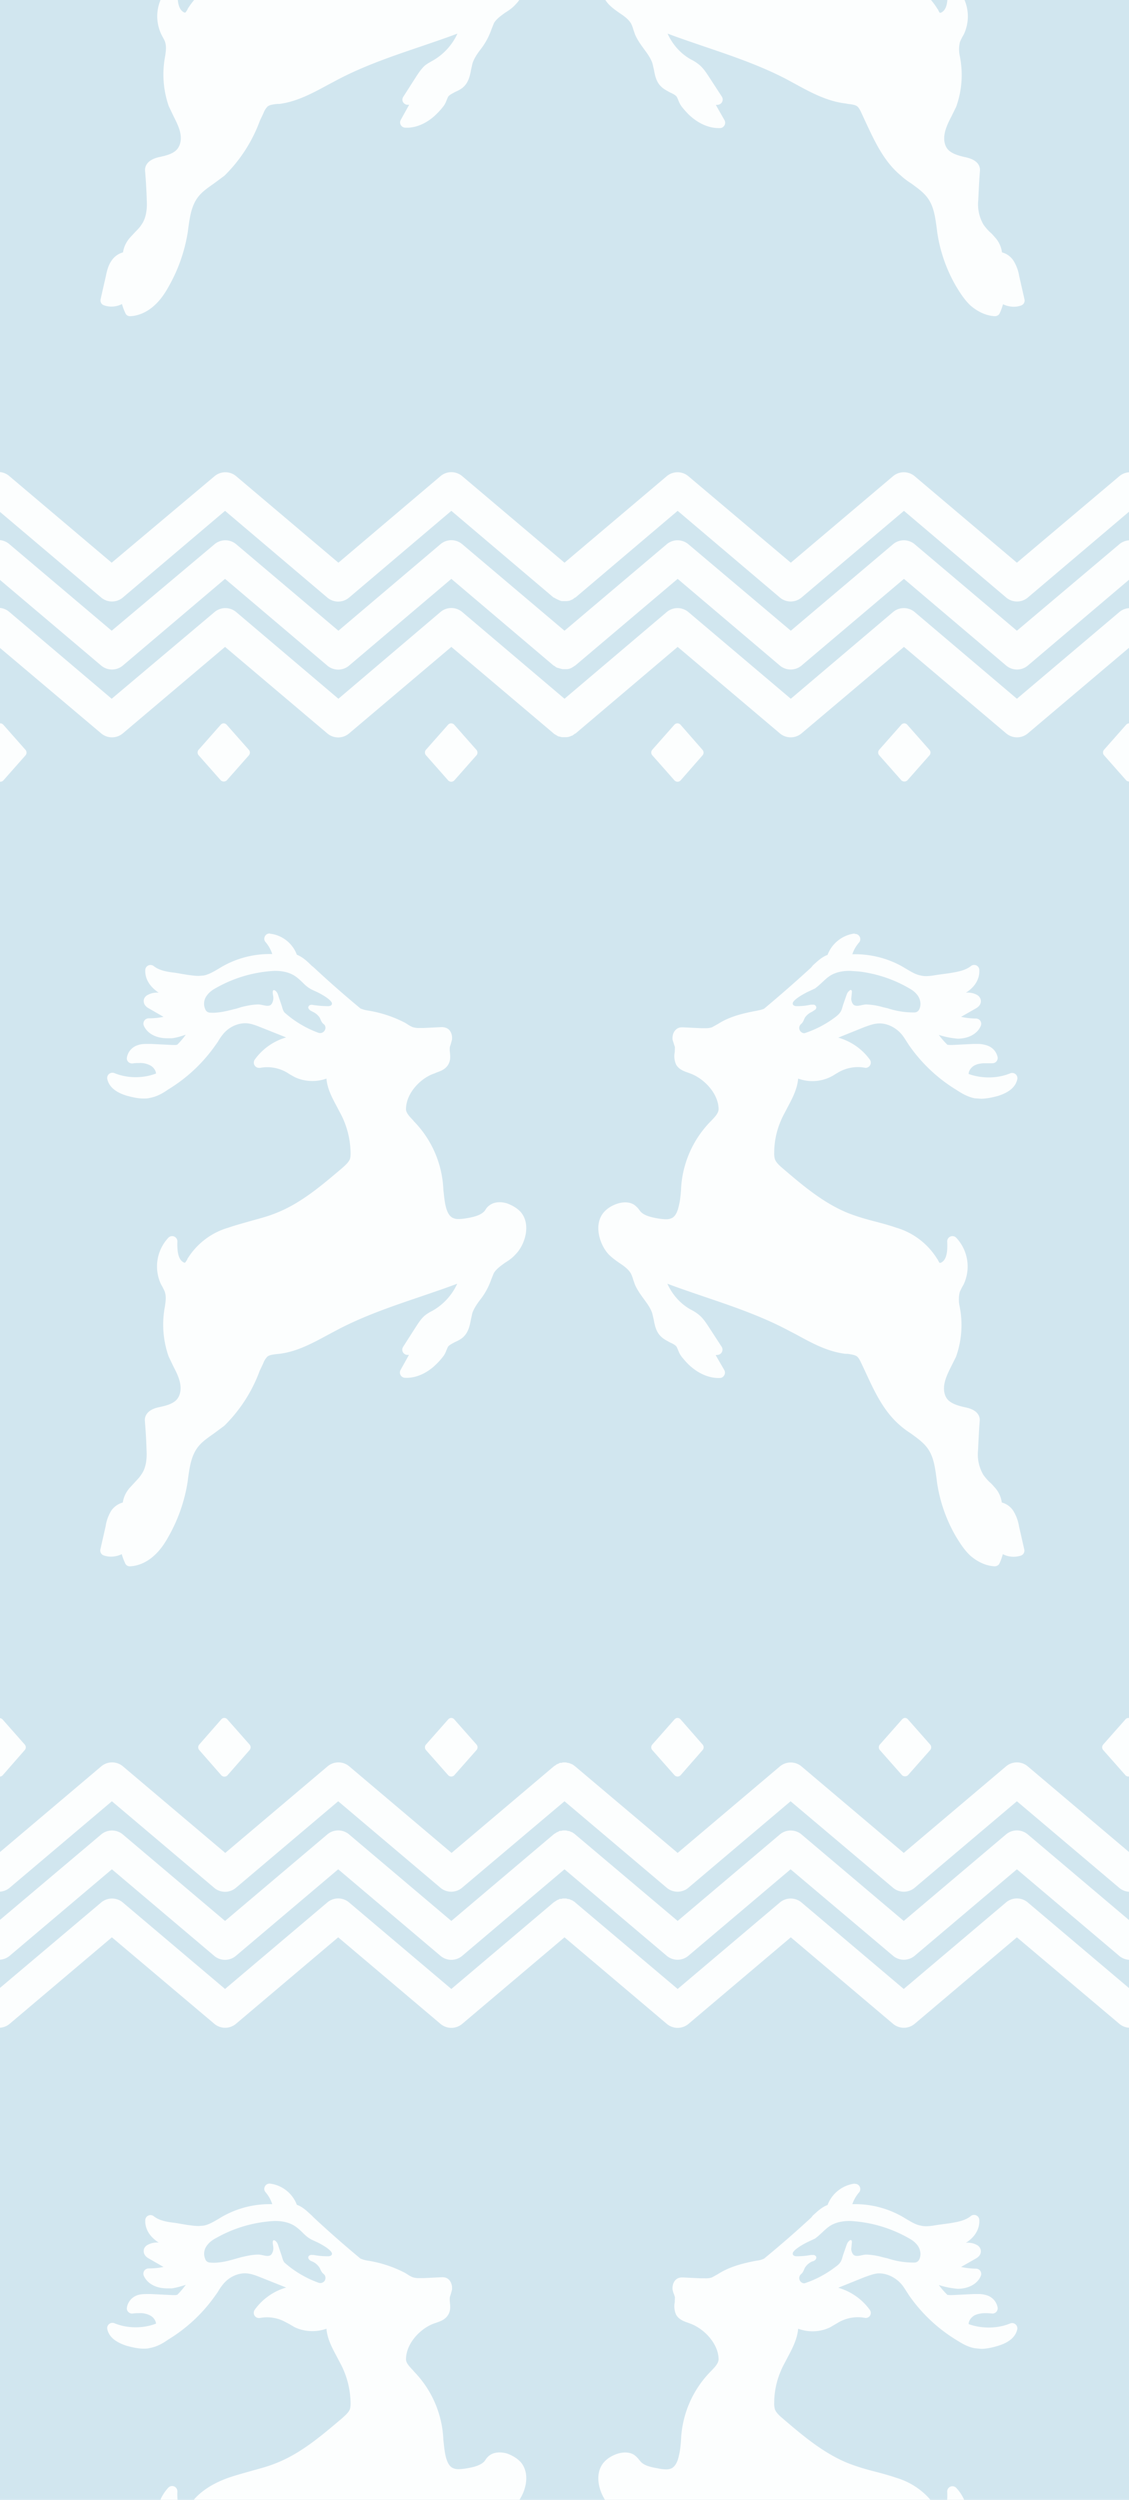<svg xmlns="http://www.w3.org/2000/svg" width="53.78" height="119.06"><rect width="100%" height="100%" fill="#d1e6ef"/><path fill="#fff" fill-opacity=".94" d="M12.87-15.07a.25.25 0 0 0-.24.13c-.05.1-.04.2.03.28.14.16.25.36.32.57a4.55 4.55 0 0 0-2.56.7c-.24.14-.46.27-.7.32l-.25.02c-.17 0-.36-.03-.53-.05l-.59-.1c-.35-.04-.75-.1-1.02-.32a.25.25 0 0 0-.26-.03.25.25 0 0 0-.14.2c-.02.44.21.82.64 1.1a.9.9 0 0 0-.51.1.36.36 0 0 0-.19.2c-.02.06-.06.27.2.43l.73.42a3.5 3.5 0 0 1-.71.07.25.25 0 0 0-.23.35c.17.38.59.62 1.11.62.08 0 .16 0 .23-.02.24-.03.45-.1.66-.17a4 4 0 0 1-.4.47.3.3 0 0 1-.14.02h-.09l-1.02-.05h-.2c-.11 0-.28 0-.44.06a.75.75 0 0 0-.52.62c0 .14.11.25.25.25h.02c.13-.02.23-.02.32-.02a1 1 0 0 1 .5.1c.16.08.3.25.3.4-.63.24-1.37.23-1.98-.02a.25.25 0 0 0-.34.28c.08.37.4.64.94.8.2.06.48.13.78.13.11 0 .21 0 .31-.03.34-.06.63-.23.87-.4a7.5 7.5 0 0 0 2.26-2.12l.1-.14c.07-.12.14-.23.22-.33.3-.4.78-.6 1.2-.56.2.02.41.1.61.18l1.23.49a2.8 2.8 0 0 0-1.49 1.05.25.25 0 0 0 .24.4 1.82 1.82 0 0 1 1.23.2c.06.02.11.06.17.1l.24.13c.46.23 1.04.26 1.53.08.04.5.29.95.52 1.38.1.2.22.4.3.6.21.49.32 1.03.33 1.55 0 .1 0 .2-.03.3-.06.15-.2.28-.38.44-.98.83-1.98 1.69-3.18 2.15-.37.15-.77.26-1.16.36-.35.1-.72.2-1.07.32A3.4 3.4 0 0 0 8.93.44v.02C8.9.5 8.84.6 8.82.6s-.04 0-.07-.02c-.22-.12-.31-.43-.29-1 0-.1-.06-.2-.15-.23a.25.25 0 0 0-.28.06 2 2 0 0 0-.27 2.37c.04.08.09.16.11.24.06.2.03.42 0 .64a4.6 4.6 0 0 0 .17 2.4l.22.46c.1.2.21.42.28.63.12.37.09.7-.08.93-.18.24-.54.33-.87.4-.64.14-.69.5-.68.64.04.5.07.98.08 1.4.03.5-.05.9-.25 1.18-.08.13-.19.24-.3.35l-.25.27c-.2.23-.3.48-.33.7a.96.96 0 0 0-.55.4c-.16.23-.22.5-.27.74l-.25 1.1c-.02.12.04.24.16.28.27.1.6.08.86-.06.04.15.1.3.16.43.04.1.13.15.22.15h.02c.4-.02.8-.2 1.13-.5.26-.23.48-.52.71-.94a7.7 7.7 0 0 0 .9-2.6l.02-.16c.07-.5.14-1 .41-1.4.2-.3.5-.5.81-.72l.5-.37a7.1 7.1 0 0 0 1.69-2.62l.17-.36a.9.9 0 0 1 .2-.32c.1-.08.28-.1.46-.12h.1c.85-.11 1.61-.53 2.35-.93l.49-.26c1.23-.64 2.58-1.1 3.88-1.54.58-.2 1.18-.4 1.76-.62a2.83 2.83 0 0 1-1.2 1.3c-.12.07-.24.13-.36.23-.16.15-.28.33-.38.48l-.64 1a.25.25 0 0 0-.02.24c.04.07.11.13.2.14h.1l-.4.72a.25.25 0 0 0 .2.37c.47.03.97-.17 1.4-.55.14-.13.28-.27.41-.44.1-.12.14-.23.18-.33l.06-.14c.06-.1.2-.16.34-.24.14-.06.3-.14.42-.26.23-.23.29-.53.34-.8l.07-.31c.08-.24.23-.46.4-.68a3.3 3.3 0 0 0 .5-.93l.12-.3c.12-.2.32-.34.54-.5.18-.11.35-.23.5-.4.44-.44.76-1.42.24-2.01a1.46 1.46 0 0 0-.63-.4c-.34-.12-.66-.08-.87.1a.6.6 0 0 0-.17.18l-.05.07c-.18.2-.5.28-.84.34-.13.02-.27.05-.4.05a.6.6 0 0 1-.28-.07c-.16-.08-.27-.28-.34-.6-.05-.23-.07-.47-.1-.73a4.94 4.94 0 0 0-1.4-3.26l-.03-.04c-.17-.18-.35-.36-.35-.54 0-.77.71-1.5 1.37-1.71l.06-.03c.2-.07.45-.15.59-.4.11-.2.09-.4.07-.58a1 1 0 0 1 0-.25l.04-.12.06-.22c.03-.22-.06-.5-.3-.57a.5.5 0 0 0-.16-.03h-.05l-.84.04H20a1 1 0 0 1-.33-.04 1.4 1.4 0 0 1-.27-.15l-.1-.06a5.8 5.8 0 0 0-1.76-.58 1.4 1.4 0 0 1-.36-.1 1.5 1.5 0 0 1-.26-.2 50 50 0 0 1-1.98-1.76l-.08-.08c-.2-.2-.42-.4-.7-.51a1.6 1.6 0 0 0-1.29-1.02zm27.85 0a1.6 1.6 0 0 0-1.29 1.02c-.28.1-.5.32-.7.5l-.08.1a66 66 0 0 1-2.24 1.96c-.1.05-.22.07-.36.1-.53.1-1.2.25-1.76.58l-.1.06c-.1.06-.18.12-.27.15a1 1 0 0 1-.33.04h-.2l-.83-.04h-.05c-.04 0-.1 0-.16.03-.24.08-.33.34-.3.57l.07.22.04.12-.01.25a.96.96 0 0 0 .07.59c.14.24.4.32.6.4h.05c.66.24 1.36.96 1.37 1.72 0 .19-.18.37-.35.55l-.04.04a4.94 4.94 0 0 0-1.4 3.26c-.02.25-.04.5-.1.73q-.09.48-.33.6a.6.6 0 0 1-.28.06c-.13 0-.27-.02-.4-.04-.34-.06-.66-.13-.83-.34l-.06-.08a1 1 0 0 0-.17-.18c-.2-.18-.53-.21-.87-.1-.26.1-.47.23-.63.4-.52.6-.2 1.57.23 2.02.16.16.33.28.5.4.23.15.43.3.55.5.04.08.08.18.11.29l.08.23c.11.26.27.48.43.7.17.23.32.44.4.68l.07.3c.05.28.11.58.34.8.13.13.28.2.42.28.15.07.28.13.34.23l.06.14c.04.1.08.2.18.33.14.17.27.32.41.44.43.38.93.58 1.4.56.1 0 .17-.06.21-.13a.25.25 0 0 0 0-.25L34.1 5l.1-.01a.25.25 0 0 0 .2-.14.25.25 0 0 0-.01-.24l-.65-1c-.1-.15-.22-.33-.38-.48a2 2 0 0 0-.45-.3c-.5-.28-.88-.72-1.11-1.23.58.22 1.18.42 1.76.62 1.3.44 2.65.9 3.88 1.54l.5.27c.73.4 1.49.8 2.35.9l.1.02c.18.02.35.04.45.12.08.07.14.19.2.32l.17.37c.44.94.88 1.92 1.7 2.6.16.15.33.27.5.38.3.22.6.43.8.72.28.4.34.9.41 1.4l.02.17a7.2 7.2 0 0 0 .9 2.6c.24.4.45.7.7.93.35.3.75.48 1.15.5.1 0 .2-.06.23-.14.07-.14.12-.3.16-.43.26.13.59.16.86.06a.25.25 0 0 0 .16-.3l-.25-1.1a2 2 0 0 0-.27-.73.94.94 0 0 0-.55-.4 1.3 1.3 0 0 0-.32-.7c-.09-.1-.17-.2-.26-.27a2.5 2.5 0 0 1-.3-.35 1.92 1.92 0 0 1-.25-1.17c.02-.43.04-.9.08-1.4.01-.15-.03-.5-.68-.64-.32-.07-.69-.17-.87-.4-.17-.22-.2-.56-.08-.93.07-.22.17-.42.28-.63l.22-.45a4.5 4.5 0 0 0 .17-2.41 1.5 1.5 0 0 1 0-.64c.02-.08.07-.16.11-.25l.08-.14a2 2 0 0 0-.35-2.23.25.25 0 0 0-.28-.05.24.24 0 0 0-.15.24c.03.56-.06.87-.28.99a.2.2 0 0 1-.07.02c-.03 0-.08-.11-.1-.16l-.02-.02a3.43 3.43 0 0 0-1.96-1.5c-.35-.12-.72-.22-1.07-.31-.39-.1-.79-.22-1.16-.36-1.2-.46-2.2-1.32-3.17-2.15-.19-.16-.33-.3-.38-.45a1 1 0 0 1-.03-.3c0-.52.11-1.05.32-1.53.08-.2.2-.4.3-.6.24-.45.48-.9.52-1.4a1.96 1.96 0 0 0 1.77-.21l.17-.1a1.86 1.86 0 0 1 1.27-.2.25.25 0 0 0 .2-.4 2.8 2.8 0 0 0-1.5-1.04l1.24-.5c.2-.07.4-.15.61-.17.42-.05.9.17 1.2.56l.23.33.09.14c.51.79 1.28 1.5 2.26 2.13.24.16.53.33.87.4l.3.02c.3 0 .6-.08.8-.13.54-.17.85-.43.93-.8a.25.25 0 0 0-.34-.28c-.6.25-1.35.26-1.98.03 0-.16.14-.34.29-.41.13-.07.3-.1.51-.1.1 0 .2 0 .32.02h.02a.25.25 0 0 0 .24-.32.75.75 0 0 0-.51-.55 1.4 1.4 0 0 0-.44-.07h-.2l-1.02.06h-.1c-.05 0-.1 0-.12-.02a4 4 0 0 1-.41-.47 4 4 0 0 0 .9.19c.51 0 .94-.24 1.1-.62a.25.25 0 0 0-.23-.35 3.5 3.5 0 0 1-.71-.08l.72-.41c.27-.16.23-.37.21-.43a.36.36 0 0 0-.18-.21.9.9 0 0 0-.52-.1c.43-.27.66-.65.64-1.08a.25.25 0 0 0-.4-.18c-.27.22-.67.28-1.02.33l-.59.09c-.17.02-.36.05-.53.05-.1 0-.18 0-.25-.02-.24-.05-.46-.18-.7-.32a4.54 4.54 0 0 0-2.56-.7c.07-.2.18-.4.33-.57a.25.25 0 0 0-.22-.4zM13.1-13.3c.37 0 .67.07.92.23.16.1.3.22.42.34.1.1.21.2.33.27.09.06.2.1.3.15.1.04.61.3.73.5.04.06.03.12-.03.16-.05.03-.11.03-.17.03a5 5 0 0 1-.64-.05c-.05-.01-.1-.02-.14-.01-.05 0-.1.04-.12.09s.01.1.06.15c.04.04.1.06.15.09a.8.8 0 0 1 .33.29c.05.1.08.2.18.29.1.07.12.2.06.3a.25.25 0 0 1-.3.12 5 5 0 0 1-1.62-.97c-.08-.1-.1-.23-.14-.35l-.14-.41c-.03-.11-.06-.2-.16-.27-.02-.02-.05-.04-.07-.03-.04 0-.05.06-.05.1 0 .1.04.2.03.3 0 .12-.06.3-.18.34-.15.04-.37-.06-.53-.06-.29 0-.58.07-.8.13l-.22.06c-.41.1-.84.23-1.29.2a.25.25 0 0 1-.19-.1.64.64 0 0 1 .04-.71c.12-.17.28-.28.43-.36a6.3 6.3 0 0 1 2.8-.82zm27.4 0 .43.03c.83.1 1.65.37 2.37.79.15.08.31.19.43.36.15.22.17.5.04.7a.25.25 0 0 1-.2.12 3.9 3.9 0 0 1-1.28-.21l-.22-.06a3.2 3.2 0 0 0-.8-.13c-.16 0-.38.1-.53.06-.12-.04-.18-.22-.18-.33l.03-.32c0-.03 0-.08-.04-.1-.03 0-.06 0-.08.04-.1.08-.12.16-.16.27l-.14.4c-.04.13-.06.25-.14.36-.07.1-.16.17-.24.23a5 5 0 0 1-1.46.76.25.25 0 0 1-.15-.44c.1-.08.12-.2.17-.3a.8.8 0 0 1 .34-.28l.15-.1c.04-.03.07-.1.05-.14a.16.16 0 0 0-.11-.1h-.15c-.21.05-.43.07-.64.07-.06 0-.12 0-.16-.03-.07-.04-.07-.1-.04-.16.12-.2.63-.46.72-.5l.32-.15c.1-.07.21-.16.32-.27.13-.12.26-.25.42-.34.25-.15.55-.23.92-.23zM12.86 44.46a.25.25 0 0 0-.24.13c-.05.1-.04.2.03.28.14.16.25.36.32.57a4.55 4.55 0 0 0-2.56.7c-.24.14-.46.27-.7.32l-.25.02c-.17 0-.36-.03-.53-.05l-.59-.1c-.35-.04-.75-.1-1.02-.32a.25.25 0 0 0-.4.18c-.02.43.21.8.64 1.09a.9.9 0 0 0-.51.1.36.36 0 0 0-.19.2c-.02.06-.06.27.2.43l.73.42a3.5 3.5 0 0 1-.71.07.25.25 0 0 0-.21.12.25.25 0 0 0-.02.23c.17.38.59.6 1.11.6h.23c.24-.03.45-.1.66-.17a4 4 0 0 1-.4.47.3.3 0 0 1-.14.02h-.09l-1.02-.05H7c-.11 0-.28 0-.44.06a.75.75 0 0 0-.52.62c0 .14.11.25.25.25h.02c.13-.02.23-.02.32-.02a1 1 0 0 1 .5.1c.16.07.3.25.3.4-.63.24-1.37.23-1.98-.02a.25.25 0 0 0-.34.28c.08.37.4.64.94.8.2.05.48.13.78.13.11 0 .21 0 .31-.03.34-.06.63-.23.87-.4a7.5 7.5 0 0 0 2.26-2.12l.1-.14c.07-.12.14-.23.22-.33.3-.4.78-.6 1.2-.56.2.02.41.1.61.18l1.23.49a2.8 2.8 0 0 0-1.49 1.05.25.25 0 0 0 .2.4h.05a1.85 1.85 0 0 1 1.4.3l.23.13c.46.23 1.04.26 1.53.08.04.5.29.95.52 1.38.1.2.22.4.3.6.21.49.32 1.02.33 1.55 0 .1 0 .2-.03.3-.06.15-.2.28-.38.44-.98.83-1.98 1.69-3.18 2.15-.37.15-.77.25-1.16.36-.35.1-.72.2-1.07.32a3.4 3.4 0 0 0-1.96 1.5v.02c-.03.04-.09.14-.11.15-.02 0-.04 0-.07-.02-.22-.12-.31-.43-.29-1a.25.25 0 0 0-.43-.17 2 2 0 0 0-.35 2.22l.08.14c.04.09.09.17.11.25.06.2.03.42 0 .64a4.6 4.6 0 0 0 .17 2.4l.22.46c.1.2.21.4.28.63.12.37.09.7-.08.93-.18.24-.54.33-.87.4-.64.13-.69.5-.68.64.04.5.07.97.08 1.4.03.5-.05.9-.25 1.17-.08.13-.19.24-.3.36l-.25.27c-.2.23-.3.48-.33.7a1 1 0 0 0-.55.39 2 2 0 0 0-.27.75l-.25 1.1c-.02.12.04.24.16.28.27.1.6.07.86-.06.04.15.1.3.16.43.04.1.13.15.22.15h.02c.4-.02.8-.2 1.13-.5.26-.23.48-.52.71-.94a7.7 7.7 0 0 0 .9-2.6l.02-.16c.07-.5.14-1 .41-1.4.2-.3.5-.5.81-.72l.5-.37a7.1 7.1 0 0 0 1.69-2.62l.17-.36a.9.9 0 0 1 .2-.32c.1-.08.28-.1.46-.12l.1-.01c.85-.1 1.61-.52 2.35-.92l.49-.26c1.23-.64 2.58-1.1 3.88-1.54.58-.2 1.18-.4 1.76-.62a2.83 2.83 0 0 1-1.2 1.3 1.8 1.8 0 0 0-.36.23c-.16.14-.28.33-.38.48l-.64 1a.25.25 0 0 0 .18.38h.1l-.4.72a.25.25 0 0 0 .2.37c.47.03.97-.17 1.4-.55.14-.13.28-.27.41-.44.1-.12.14-.23.18-.33l.06-.14c.06-.1.2-.16.34-.24.14-.06.3-.14.42-.26.23-.23.29-.54.34-.8l.07-.32c.08-.23.23-.45.4-.67a3.3 3.3 0 0 0 .5-.93l.12-.3c.12-.2.32-.34.54-.5.18-.11.35-.23.5-.4.44-.44.76-1.42.24-2.02-.16-.17-.37-.3-.63-.4-.34-.11-.66-.07-.87.1a.6.6 0 0 0-.17.19l-.05.07c-.18.2-.5.28-.84.34-.13.02-.27.04-.4.04a.6.6 0 0 1-.28-.06c-.16-.08-.27-.28-.34-.6-.05-.23-.07-.48-.1-.73a4.94 4.94 0 0 0-1.4-3.26l-.03-.04c-.17-.18-.35-.36-.35-.54 0-.77.71-1.5 1.37-1.71l.06-.03c.2-.07.45-.15.59-.4.11-.2.09-.4.07-.58a1 1 0 0 1 0-.25l.04-.12.06-.22c.03-.22-.06-.5-.3-.57a.5.5 0 0 0-.16-.03h-.05l-.84.04h-.19a1 1 0 0 1-.33-.04 1.4 1.4 0 0 1-.27-.15l-.1-.06a5.8 5.8 0 0 0-1.76-.58 1.4 1.4 0 0 1-.36-.1 50 50 0 0 1-2.23-1.96l-.1-.08c-.2-.2-.41-.4-.7-.52-.2-.54-.7-.94-1.28-1zm27.85 0a1.6 1.6 0 0 0-1.29 1.02c-.28.1-.5.32-.7.5l-.08.1a66 66 0 0 1-2.24 1.96c-.1.05-.22.07-.36.1-.53.1-1.2.24-1.76.58l-.1.06-.27.15a1 1 0 0 1-.33.04h-.2l-.83-.04h-.05c-.04 0-.1 0-.16.02-.24.09-.33.35-.3.58l.07.22.04.12-.01.25a.96.96 0 0 0 .07.59c.14.24.4.32.6.39l.05.02c.66.23 1.36.95 1.37 1.7 0 .2-.18.38-.35.56l-.04.04a4.94 4.94 0 0 0-1.4 3.26c-.02.25-.04.5-.1.73-.06.3-.17.52-.33.6a.6.6 0 0 1-.28.06c-.13 0-.27-.02-.4-.04-.34-.06-.66-.14-.83-.34l-.06-.08a1 1 0 0 0-.17-.18c-.2-.18-.53-.21-.87-.1-.26.09-.47.22-.63.4-.52.59-.2 1.57.23 2.02.16.16.33.28.5.4.23.15.43.3.55.5.04.08.08.18.11.29l.08.23c.11.26.27.48.43.7.17.23.32.44.4.68l.07.3c.05.27.11.58.34.8.13.13.28.2.42.28.15.07.28.13.34.23l.06.14c.04.1.08.2.18.33.14.17.27.32.41.44.43.38.93.58 1.4.56.1 0 .17-.06.21-.13a.25.25 0 0 0 0-.25l-.41-.71.1-.01a.25.25 0 0 0 .2-.14.25.25 0 0 0-.01-.24l-.65-1c-.1-.15-.22-.33-.38-.48a2 2 0 0 0-.45-.3c-.5-.28-.88-.72-1.11-1.23.58.22 1.18.42 1.76.62 1.3.44 2.65.9 3.88 1.54l.5.26c.73.4 1.49.82 2.35.92h.1c.18.03.35.05.45.13.08.07.14.19.2.32l.17.36c.44.95.88 1.93 1.7 2.62.16.14.33.26.5.37.3.22.6.43.8.72.28.4.34.9.41 1.4l.02.17a7.2 7.2 0 0 0 .9 2.6c.24.4.45.7.7.93.35.3.75.48 1.15.5.1 0 .2-.06.23-.14.07-.14.12-.3.16-.44.26.14.59.16.86.07a.25.25 0 0 0 .16-.3l-.25-1.1a2 2 0 0 0-.27-.73.94.94 0 0 0-.55-.4 1.3 1.3 0 0 0-.32-.7c-.09-.1-.17-.2-.26-.27a2.5 2.5 0 0 1-.3-.35 1.92 1.92 0 0 1-.25-1.18c.02-.42.04-.9.08-1.4.01-.14-.03-.5-.68-.63-.32-.07-.69-.17-.87-.4-.17-.22-.2-.56-.08-.93.07-.22.17-.42.28-.64l.22-.44a4.5 4.5 0 0 0 .17-2.41 1.5 1.5 0 0 1 0-.64c.02-.08.07-.16.11-.25l.08-.14a2 2 0 0 0-.35-2.23.25.25 0 0 0-.43.18c.03.57-.06.88-.28 1a.2.2 0 0 1-.07.02c-.03-.01-.08-.11-.1-.16l-.02-.02a3.43 3.43 0 0 0-1.96-1.5c-.35-.12-.72-.22-1.07-.31-.39-.1-.79-.22-1.16-.36-1.2-.47-2.2-1.32-3.17-2.15-.19-.16-.33-.3-.38-.45a1 1 0 0 1-.03-.3c0-.52.11-1.05.32-1.53.08-.2.2-.4.3-.6.24-.45.48-.9.52-1.4a1.96 1.96 0 0 0 1.77-.21l.17-.1a1.85 1.85 0 0 1 1.27-.2.25.25 0 0 0 .2-.4 2.8 2.8 0 0 0-1.5-1.04l1.24-.5c.2-.07.4-.15.61-.17.42-.05.9.17 1.2.55.08.1.15.22.23.34l.09.14a7.5 7.5 0 0 0 2.26 2.13c.24.16.53.33.87.4l.3.02c.3 0 .6-.08.8-.13.54-.17.85-.43.93-.8a.25.25 0 0 0-.34-.28c-.6.25-1.35.26-1.98.03 0-.16.14-.34.29-.41.13-.07.3-.1.51-.1h.34a.25.25 0 0 0 .24-.3.75.75 0 0 0-.51-.55 1.4 1.4 0 0 0-.44-.07h-.2l-1.02.05h-.1l-.12-.01a4 4 0 0 1-.41-.47 4 4 0 0 0 .9.18c.51 0 .94-.23 1.1-.61a.25.25 0 0 0-.23-.35 3.5 3.5 0 0 1-.71-.08l.72-.41c.27-.16.23-.37.21-.43a.36.36 0 0 0-.18-.21.9.9 0 0 0-.52-.1c.43-.27.66-.65.64-1.08 0-.1-.06-.18-.14-.22a.25.25 0 0 0-.26.03c-.27.22-.67.28-1.02.34l-.59.08c-.17.03-.36.06-.53.06a1 1 0 0 1-.25-.03c-.24-.04-.46-.18-.7-.32l-.22-.13a4.6 4.6 0 0 0-2.34-.56q.105-.315.33-.57a.25.25 0 0 0-.22-.4zm-27.62 1.78c.37 0 .67.07.92.22.16.1.3.23.42.35.1.1.21.2.33.27.09.06.2.1.3.15.1.04.61.3.73.5.04.06.03.12-.03.16a.3.3 0 0 1-.17.03 5 5 0 0 1-.64-.05c-.05-.01-.1-.02-.14-.01-.05 0-.1.04-.12.09s.01.1.06.15c.04.04.1.06.15.09a.8.8 0 0 1 .33.28c.05.1.08.22.18.3.1.07.12.2.06.3a.25.25 0 0 1-.3.12 5 5 0 0 1-1.62-.97c-.08-.1-.1-.23-.14-.35l-.14-.41c-.03-.11-.06-.2-.16-.28-.02-.01-.05-.03-.07-.02-.04 0-.05.06-.05.1 0 .1.04.2.03.3 0 .1-.06.3-.18.33-.15.05-.37-.05-.53-.05-.29 0-.58.07-.8.12l-.22.07c-.41.1-.84.23-1.29.2a.25.25 0 0 1-.19-.1.64.64 0 0 1 .04-.71c.12-.17.28-.28.43-.36a6.3 6.3 0 0 1 2.8-.82zm27.4 0 .43.03c.83.1 1.65.37 2.37.79.15.08.31.19.43.36.15.22.17.5.04.7a.25.25 0 0 1-.2.1 3.9 3.9 0 0 1-1.28-.2l-.22-.05a3.2 3.2 0 0 0-.8-.13c-.16 0-.38.1-.53.05-.12-.03-.18-.21-.18-.32l.03-.32c0-.03 0-.08-.04-.1-.03 0-.06 0-.08.04-.1.07-.12.16-.16.27l-.14.4c-.04.13-.06.25-.14.36-.07.1-.16.17-.24.23a5 5 0 0 1-1.46.76.25.25 0 0 1-.16-.44c.1-.08.13-.2.18-.3a.8.8 0 0 1 .34-.28l.15-.1c.04-.03.07-.1.05-.14a.16.16 0 0 0-.11-.1h-.15c-.21.05-.43.07-.64.07-.06 0-.12 0-.16-.03-.07-.04-.07-.1-.04-.16.12-.2.63-.46.72-.5l.32-.15c.1-.07.21-.17.32-.27.13-.12.26-.25.42-.35.25-.15.55-.22.92-.22zM12.86 104a.25.25 0 0 0-.24.13c-.05.1-.04.2.03.28.14.16.25.36.32.57a4.55 4.55 0 0 0-2.56.7c-.24.14-.46.27-.7.32l-.25.02c-.17 0-.36-.03-.53-.05l-.59-.1c-.35-.04-.75-.1-1.02-.32a.25.25 0 0 0-.4.18c-.02.43.21.8.64 1.08a.9.9 0 0 0-.51.1.36.36 0 0 0-.19.2c-.02.07-.06.28.2.44l.73.42a3.5 3.5 0 0 1-.71.07.25.25 0 0 0-.23.35c.17.38.59.6 1.11.6h.23c.24-.04.45-.1.66-.17a4 4 0 0 1-.4.47.3.3 0 0 1-.14.02h-.09l-1.02-.05H7c-.11 0-.28 0-.44.05a.75.75 0 0 0-.52.63c0 .13.11.25.25.25h.02c.13-.02.23-.02.32-.02a1 1 0 0 1 .5.1c.16.07.3.25.3.4-.63.24-1.37.23-1.98-.02a.25.25 0 0 0-.34.28c.08.37.4.63.94.8.2.05.48.13.78.13.11 0 .21 0 .31-.03.34-.06.63-.23.87-.4a7.5 7.5 0 0 0 2.26-2.12l.1-.14c.07-.12.14-.23.22-.33.3-.4.78-.61 1.2-.56.2.02.41.1.61.18l1.23.49a2.8 2.8 0 0 0-1.49 1.05.25.25 0 0 0 .24.4 1.82 1.82 0 0 1 1.23.2 4 4 0 0 1 .17.09l.24.14c.46.23 1.04.26 1.53.08.04.5.29.95.52 1.38.1.2.22.4.3.6.21.49.32 1.02.33 1.55 0 .1 0 .2-.03.3-.06.15-.2.28-.38.44-.98.83-1.98 1.69-3.18 2.15-.37.15-.77.25-1.16.36-.35.1-.72.2-1.07.32-.95.34-1.6.84-1.96 1.49v.02a1 1 0 0 1-.11.16c-.02 0-.04 0-.07-.02-.22-.12-.31-.43-.29-1a.25.25 0 0 0-.43-.18 2 2 0 0 0-.35 2.23l.08.14c.04.09.09.17.11.25.06.2.03.42 0 .64a4.6 4.6 0 0 0 .17 2.4l.22.46c.1.2.21.4.28.63.12.36.09.7-.08.93-.18.23-.54.33-.87.4-.64.13-.69.5-.68.64.04.5.07.97.08 1.4.03.5-.05.9-.25 1.17-.08.13-.19.24-.3.36l-.25.27c-.2.23-.3.47-.33.7-.21.06-.41.2-.55.4-.16.23-.22.5-.27.74l-.25 1.1c-.02.12.04.24.16.28.27.1.6.07.86-.06.04.15.1.3.16.43.04.09.13.14.22.14h.02c.4-.01.8-.2 1.13-.5.26-.22.48-.51.71-.93a7.6 7.6 0 0 0 .9-2.6l.02-.16c.07-.5.14-1.01.41-1.4.2-.3.5-.5.81-.72l.5-.37a7.1 7.1 0 0 0 1.69-2.62l.17-.36a.9.9 0 0 1 .2-.32c.1-.08.28-.1.46-.12l.1-.01c.85-.1 1.61-.52 2.35-.92l.49-.26c1.23-.64 2.58-1.1 3.88-1.54.58-.2 1.18-.4 1.76-.62a2.83 2.83 0 0 1-1.2 1.3 1.8 1.8 0 0 0-.36.23c-.16.14-.28.32-.38.48l-.64 1a.25.25 0 0 0 .18.37h.1l-.4.73a.25.25 0 0 0 .2.37c.47.03.97-.18 1.4-.55.14-.13.28-.27.41-.44.1-.12.14-.23.18-.33l.06-.14c.06-.1.2-.17.34-.24.14-.06.3-.14.42-.26.23-.23.29-.54.34-.8l.07-.32c.08-.23.23-.45.4-.67a3.3 3.3 0 0 0 .5-.94l.12-.3c.12-.2.32-.33.54-.48.18-.12.35-.24.5-.4.44-.45.76-1.43.24-2.03-.16-.17-.37-.3-.63-.4-.34-.1-.66-.07-.87.1a.7.7 0 0 0-.17.19l-.05.07c-.18.2-.5.28-.84.34-.13.02-.27.04-.4.04a.6.6 0 0 1-.28-.06c-.16-.08-.27-.28-.34-.6-.05-.23-.07-.48-.1-.73a4.94 4.94 0 0 0-1.4-3.26l-.03-.04c-.17-.18-.35-.36-.35-.54 0-.77.71-1.5 1.37-1.72l.06-.02c.2-.07.45-.15.59-.4.11-.2.09-.4.07-.58a1 1 0 0 1 0-.25l.04-.12.06-.22c.03-.22-.06-.5-.3-.58a.5.5 0 0 0-.16-.02h-.05l-.84.04h-.19a1 1 0 0 1-.33-.04 1.4 1.4 0 0 1-.27-.15l-.1-.06a5.8 5.8 0 0 0-1.76-.58 1.4 1.4 0 0 1-.36-.1 50 50 0 0 1-2.23-1.96l-.1-.1c-.2-.18-.41-.4-.7-.5-.2-.54-.7-.94-1.28-1.01m27.85 0a1.6 1.6 0 0 0-1.29 1.02c-.28.1-.5.32-.7.5l-.08.1a52 52 0 0 1-2.24 1.95 1 1 0 0 1-.36.1c-.53.1-1.2.25-1.76.59l-.1.06-.27.15a1 1 0 0 1-.33.04h-.2l-.83-.04h-.05a.5.5 0 0 0-.16.02c-.24.08-.33.35-.3.57.02.09.04.16.07.22l.04.13-.01.25a.96.96 0 0 0 .07.59c.14.24.4.32.6.39l.05.02c.66.23 1.36.95 1.37 1.7 0 .2-.18.38-.35.56l-.04.04a4.94 4.94 0 0 0-1.4 3.26c-.02.25-.04.5-.1.73q-.09.45-.33.6a.6.6 0 0 1-.28.06c-.13 0-.27-.02-.4-.05-.34-.06-.66-.13-.83-.34l-.06-.07a1 1 0 0 0-.17-.18c-.2-.18-.53-.21-.87-.1-.26.09-.47.22-.63.4-.52.59-.2 1.57.23 2.02.16.16.33.28.5.4.23.15.43.3.55.49l.11.3.08.23c.11.26.27.48.43.7.17.22.32.44.4.68l.07.3c.05.27.11.58.34.8.13.13.28.2.42.28.15.07.28.13.34.23l.06.14c.04.1.08.2.18.33.14.17.27.3.41.44.43.38.93.58 1.4.56.1 0 .17-.06.21-.13a.24.24 0 0 0 0-.25l-.41-.71.1-.01a.25.25 0 0 0 .19-.38l-.65-1c-.1-.15-.22-.33-.38-.48a2 2 0 0 0-.45-.3c-.5-.3-.88-.72-1.11-1.23.58.22 1.18.42 1.76.62 1.3.44 2.65.9 3.88 1.54l.5.26c.73.4 1.49.82 2.35.92h.1c.18.03.35.05.45.13.08.07.14.18.2.32l.17.36c.44.95.88 1.93 1.7 2.62.16.14.33.25.5.37.3.22.6.43.8.72.28.4.34.9.41 1.4l.02.17a7.2 7.2 0 0 0 .9 2.6c.24.4.45.7.7.93.35.3.75.48 1.15.5.1 0 .2-.06.23-.15.07-.14.12-.28.16-.43.26.14.59.16.86.07a.25.25 0 0 0 .16-.3l-.25-1.1a2 2 0 0 0-.27-.73.94.94 0 0 0-.55-.4 1.33 1.33 0 0 0-.32-.7c-.09-.1-.17-.2-.26-.27a2.5 2.5 0 0 1-.3-.35 1.92 1.92 0 0 1-.25-1.18c.02-.42.04-.9.08-1.4.01-.14-.03-.5-.68-.64-.32-.06-.69-.16-.87-.4-.17-.21-.2-.56-.08-.93.07-.2.17-.41.28-.63l.22-.44c.33-.8.28-1.62.17-2.41a1.5 1.5 0 0 1 0-.64c.02-.08.07-.16.11-.25l.08-.14a2 2 0 0 0-.35-2.23.25.25 0 0 0-.43.18c.03.57-.06.88-.28 1a.2.2 0 0 1-.07.02c-.03-.01-.08-.11-.1-.16l-.02-.02a3.43 3.43 0 0 0-1.96-1.5c-.35-.12-.72-.22-1.07-.31-.39-.1-.79-.22-1.16-.36-1.2-.47-2.2-1.32-3.17-2.15-.19-.16-.33-.3-.38-.45a1 1 0 0 1-.03-.3c0-.52.11-1.05.32-1.53.08-.2.2-.4.3-.6.24-.45.48-.9.52-1.4.5.19 1.07.16 1.53-.07l.24-.14.17-.1a1.85 1.85 0 0 1 1.27-.2c.14 0 .25-.1.25-.24a.25.25 0 0 0-.05-.15 2.8 2.8 0 0 0-1.5-1.05l1.24-.5c.2-.07.4-.15.61-.18.42-.04.9.18 1.2.56.08.1.15.22.23.34l.09.14a7.5 7.5 0 0 0 2.26 2.13c.24.15.53.33.87.39l.3.03c.3 0 .6-.08.8-.14.54-.16.85-.43.93-.8a.25.25 0 0 0-.09-.23.24.24 0 0 0-.25-.04c-.6.25-1.35.26-1.98.03 0-.17.14-.34.29-.42.13-.06.3-.1.51-.1a3 3 0 0 1 .34.02.25.25 0 0 0 .24-.3.75.75 0 0 0-.51-.57 1.3 1.3 0 0 0-.44-.06h-.2l-1.02.05h-.1l-.12-.01a4 4 0 0 1-.41-.47 4 4 0 0 0 .9.18c.51 0 .94-.23 1.1-.61a.25.25 0 0 0-.23-.35 3.5 3.5 0 0 1-.71-.08l.72-.41c.27-.16.23-.37.21-.43a.36.36 0 0 0-.18-.21.9.9 0 0 0-.52-.1c.43-.27.66-.66.64-1.08a.25.25 0 0 0-.4-.2c-.27.23-.67.29-1.02.35l-.59.08c-.17.03-.36.06-.53.06a1 1 0 0 1-.25-.03c-.24-.04-.46-.18-.7-.32a4.54 4.54 0 0 0-2.56-.7c.07-.2.18-.4.33-.57a.25.25 0 0 0-.22-.4zm-27.62 1.78c.37 0 .67.07.92.22.16.1.3.23.42.35.1.1.21.2.33.27.09.06.2.1.3.15.1.04.61.3.73.5.04.06.03.12-.03.16a.3.3 0 0 1-.17.03c-.21 0-.43-.02-.64-.06-.05 0-.1-.01-.14 0-.05 0-.1.04-.12.08-.02.06.01.12.06.16.04.04.1.06.15.08a.8.8 0 0 1 .33.3c.05.1.08.2.18.28s.12.2.06.32a.25.25 0 0 1-.3.1 5 5 0 0 1-1.62-.96c-.08-.1-.1-.23-.14-.35l-.14-.41c-.03-.11-.06-.2-.16-.28-.02-.01-.05-.03-.07-.02-.04 0-.05.06-.05.1 0 .1.04.2.03.3 0 .1-.06.3-.18.33-.15.05-.37-.05-.53-.05-.29 0-.58.07-.8.12l-.22.06c-.41.12-.84.24-1.29.2a.25.25 0 0 1-.19-.1.64.64 0 0 1 .04-.7c.12-.17.28-.28.43-.36a6.3 6.3 0 0 1 2.8-.82zm27.4 0a6.3 6.3 0 0 1 2.8.82c.15.08.31.19.43.36.15.22.17.5.04.7a.25.25 0 0 1-.2.1 3.9 3.9 0 0 1-1.28-.2l-.22-.05a3.2 3.2 0 0 0-.8-.13c-.16 0-.38.1-.53.05-.12-.03-.18-.21-.18-.32l.03-.32c0-.03 0-.08-.04-.1-.03 0-.06 0-.08.03-.1.08-.12.17-.16.28l-.14.4c-.04.13-.06.25-.14.36-.07.1-.16.16-.24.22a5 5 0 0 1-1.46.77.25.25 0 0 1-.16-.44c.1-.08.13-.2.18-.3a.8.8 0 0 1 .34-.3c.05-.01.1-.03.15-.07.04-.04.07-.1.05-.16a.18.18 0 0 0-.11-.08h-.15c-.21.04-.43.06-.64.06-.06 0-.12 0-.16-.03-.07-.04-.07-.1-.04-.16.12-.2.63-.46.72-.5l.32-.15c.1-.07.21-.17.32-.27.13-.12.26-.25.42-.35.25-.15.55-.22.92-.22zM-.05 22.49a.8.8 0 0 0-.52.19l-4.87 4.12-.52 1.66a.8.8 0 0 0 1.03 0l4.87-4.13 4.88 4.13a.8.8 0 0 0 1.03 0l4.87-4.13 4.87 4.13a.8.8 0 0 0 1.04 0l4.87-4.13 4.87 4.13h.02c.09.06.2.11.3.15l.07.02h.23l.08-.01.06-.01.14-.06.07-.05.05-.04h.02l4.87-4.13 4.87 4.13a.8.8 0 0 0 1.03 0l4.88-4.13 4.87 4.13a.8.8 0 0 0 1.03 0l4.87-4.13 4.88 4.13a.8.8 0 0 0 1.03 0l-.52-1.66-4.87-4.12a.8.8 0 0 0-1.03 0l-4.88 4.12-4.87-4.12a.8.8 0 0 0-1.03 0l-4.87 4.12-4.88-4.12a.8.8 0 0 0-1.03 0l-4.87 4.12-4.87-4.12a.8.8 0 0 0-1.04 0l-4.86 4.12-4.87-4.12a.8.8 0 0 0-1.03 0l-4.9 4.12-4.87-4.12a.8.8 0 0 0-.51-.2Zm0 3.24a.8.8 0 0 0-.52.19l-4.87 4.12-.52 1.66a.8.8 0 0 0 1.03 0l4.87-4.13 4.88 4.13a.8.8 0 0 0 1.03 0l4.87-4.13 4.87 4.13a.8.8 0 0 0 1.04 0l4.87-4.13 4.87 4.13h.01l.06.04a1 1 0 0 0 .07.05l.06.02.22.06h.14a1 1 0 0 0 .09 0l.07-.01.09-.03.06-.03.08-.05.06-.04.02-.01 4.88-4.13 4.87 4.13a.8.8 0 0 0 1.03 0l4.88-4.13 4.87 4.13a.8.8 0 0 0 1.03 0l4.87-4.13 4.88 4.13a.8.8 0 0 0 1.03 0l-.52-1.66-4.87-4.12a.8.8 0 0 0-1.03 0l-4.88 4.12-4.87-4.12a.8.8 0 0 0-1.03 0l-4.87 4.12-4.88-4.12a.8.8 0 0 0-1.03 0l-4.87 4.12-4.87-4.12a.8.8 0 0 0-1.04 0l-4.86 4.12-4.87-4.12a.8.8 0 0 0-1.03 0l-4.9 4.12-4.87-4.12a.8.8 0 0 0-.51-.2Zm0 3.23a.8.8 0 0 0-.52.2l-4.87 4.12-.52 1.65a.8.8 0 0 0 1.03 0l4.87-4.12 4.88 4.12a.8.8 0 0 0 1.03 0l4.87-4.12 4.87 4.12a.8.8 0 0 0 1.04 0l4.87-4.12 4.87 4.12.02.02.2.12.1.02.07.02h.23l.08-.01.06-.02c.03 0 .05-.02.08-.03l.06-.02.07-.05.05-.04h.02l4.87-4.13 4.87 4.12a.8.8 0 0 0 1.03 0l4.88-4.12 4.87 4.12a.8.8 0 0 0 1.03 0l4.87-4.12 4.88 4.12a.8.8 0 0 0 1.03 0l-.52-1.65-4.87-4.13a.8.8 0 0 0-1.03 0l-4.88 4.13-4.87-4.13a.8.8 0 0 0-1.03 0l-4.87 4.13-4.88-4.13a.8.8 0 0 0-1.03 0l-4.87 4.13-4.87-4.13a.8.8 0 0 0-1.04 0l-4.86 4.13-4.87-4.13a.8.8 0 0 0-1.03 0l-4.9 4.13-4.87-4.13a.8.8 0 0 0-.51-.2Zm.06 5.49a.2.2 0 0 0-.14.06l-1.06 1.2a.2.2 0 0 0 0 .26l1.06 1.2a.2.2 0 0 0 .29 0l1.06-1.2a.2.2 0 0 0 0-.25l-1.06-1.2a.2.2 0 0 0-.15-.07m10.65 0a.2.2 0 0 0-.14.06l-1.06 1.2a.2.2 0 0 0 0 .26l1.06 1.2c.08.07.2.07.28 0l1.06-1.2a.2.2 0 0 0 0-.25l-1.06-1.2a.2.2 0 0 0-.14-.07m10.83 0a.2.2 0 0 0-.14.06l-1.06 1.2a.2.2 0 0 0 0 .26l1.06 1.2a.2.2 0 0 0 .29 0l1.06-1.2a.2.2 0 0 0 0-.25l-1.06-1.2a.2.2 0 0 0-.15-.07m10.78 0a.2.2 0 0 0-.14.06l-1.06 1.2a.2.2 0 0 0 0 .26l1.06 1.2a.2.2 0 0 0 .29 0l1.05-1.2a.2.2 0 0 0 0-.25l-1.05-1.2a.2.2 0 0 0-.15-.07m10.81 0a.2.2 0 0 0-.14.06l-1.06 1.2a.2.2 0 0 0 0 .26l1.06 1.2c.08.07.2.07.28 0l1.06-1.2a.2.2 0 0 0 0-.25l-1.06-1.2a.2.2 0 0 0-.14-.07m10.71 0a.2.2 0 0 0-.14.06l-1.06 1.2a.2.2 0 0 0 0 .26l1.06 1.2c.08.07.2.07.28 0l1.06-1.2a.2.2 0 0 0 0-.25l-1.06-1.2a.2.2 0 0 0-.14-.07M-.02 81.82c-.06 0-.1.03-.15.07l-1.05 1.2a.2.2 0 0 0 0 .26l1.05 1.2a.2.2 0 0 0 .3 0l1.05-1.2a.2.2 0 0 0 0-.26l-1.06-1.2a.2.2 0 0 0-.14-.06Zm10.7 0a.2.2 0 0 0-.14.07l-1.05 1.2a.2.2 0 0 0 0 .26l1.05 1.2a.2.2 0 0 0 .3 0l1.05-1.2a.2.2 0 0 0 0-.26l-1.06-1.2a.2.2 0 0 0-.14-.07zm10.81 0c-.05 0-.1.03-.14.07l-1.06 1.2a.2.2 0 0 0 0 .26l1.06 1.2a.2.2 0 0 0 .29 0l1.06-1.2a.2.2 0 0 0 0-.26l-1.06-1.2a.2.2 0 0 0-.15-.07m10.78 0c-.05 0-.1.03-.14.07l-1.06 1.2a.2.2 0 0 0 0 .26l1.06 1.2a.2.2 0 0 0 .29 0l1.05-1.2a.2.2 0 0 0 0-.26l-1.05-1.2a.2.2 0 0 0-.15-.07m10.84 0c-.05 0-.1.03-.14.07l-1.06 1.2a.2.2 0 0 0 0 .26l1.06 1.2c.08.07.2.07.28 0l1.06-1.2a.2.2 0 0 0 0-.26l-1.06-1.2a.2.2 0 0 0-.14-.07m10.64 0a.2.2 0 0 0-.14.07l-1.06 1.2a.2.2 0 0 0 0 .26l1.06 1.2a.2.2 0 0 0 .29 0l1.06-1.2a.2.2 0 0 0 0-.26l-1.06-1.2a.19.19 0 0 0-.15-.07m-59.2 2.12a.8.8 0 0 0-.51.19l.51 1.66 4.88 4.12a.8.8 0 0 0 1.03 0l4.87-4.12 4.87 4.12a.8.8 0 0 0 1.04 0l4.87-4.12 4.87 4.12a.8.8 0 0 0 1.03 0l4.88-4.12 4.87 4.12a.8.8 0 0 0 1.03 0l4.87-4.12 4.88 4.12a.8.8 0 0 0 1.03 0l4.87-4.12 4.87 4.12a.8.8 0 0 0 1.04 0l4.87-4.12.51-1.66a.8.8 0 0 0-1.03 0l-4.87 4.12-4.87-4.12a.8.8 0 0 0-1.04 0l-4.87 4.12-4.87-4.12a.8.8 0 0 0-1.03 0l-4.87 4.12-4.88-4.12-.08-.06-.06-.04-.08-.03-.07-.03-.07-.01-.08-.02h-.14l-.08.02h-.07l-.07.04-.08.03-.05.04-.08.05-4.88 4.13-4.87-4.12a.8.8 0 0 0-1.04 0l-4.87 4.12-4.87-4.12a.8.8 0 0 0-1.04 0l-4.87 4.12-4.87-4.12a.8.8 0 0 0-.52-.2zm0 3.24a.8.8 0 0 0-.51.19l.52 1.66 4.87 4.12a.8.8 0 0 0 1.03 0l4.87-4.12 4.87 4.12a.8.8 0 0 0 1.04 0l4.87-4.12 4.87 4.12a.8.8 0 0 0 1.04 0l4.87-4.12 4.87 4.12a.8.8 0 0 0 1.03 0l4.87-4.12 4.88 4.12a.8.8 0 0 0 1.03 0l4.87-4.12 4.87 4.12a.8.8 0 0 0 1.04 0l4.87-4.12.51-1.66a.8.8 0 0 0-1.03 0l-4.87 4.12-4.87-4.12a.8.8 0 0 0-1.04 0l-4.87 4.12-4.87-4.12a.8.8 0 0 0-1.03 0l-4.87 4.12-4.88-4.12a1 1 0 0 0-.08-.06l-.06-.04-.08-.03-.06-.03-.08-.01-.07-.02h-.16l-.08.02h-.07l-.07.04-.07.03-.06.04a1 1 0 0 0-.08.05l-4.88 4.13-4.87-4.12a.8.8 0 0 0-1.04 0l-4.87 4.12-4.87-4.12a.8.8 0 0 0-1.03 0l-4.88 4.12-4.87-4.12a.8.8 0 0 0-.52-.2zm0 3.24a.8.8 0 0 0-.51.19l.52 1.66 4.87 4.12a.8.8 0 0 0 1.03 0l4.87-4.12 4.88 4.12a.8.8 0 0 0 1.03 0l4.87-4.12 4.87 4.12a.8.8 0 0 0 1.04 0l4.87-4.12 4.87 4.12a.8.8 0 0 0 1.04 0l4.87-4.12 4.87 4.12a.8.8 0 0 0 1.03 0l4.87-4.12 4.88 4.12a.8.8 0 0 0 1.03 0l4.87-4.12.51-1.66a.8.8 0 0 0-1.03 0l-4.87 4.12-4.87-4.12a.8.8 0 0 0-1.04 0l-4.87 4.12-4.87-4.12a.8.8 0 0 0-1.03 0l-4.87 4.12-4.88-4.12v-.01l-.08-.05-.06-.04-.08-.03-.06-.03-.08-.01-.07-.02h-.16l-.08.02h-.07l-.07.04c-.03 0-.05.02-.07.03l-.06.04-.08.05-4.88 4.13-4.87-4.12a.8.8 0 0 0-1.04 0l-4.87 4.12-4.87-4.12a.8.8 0 0 0-1.03 0l-4.88 4.12-4.87-4.12a.8.8 0 0 0-.51-.2z"/></svg>